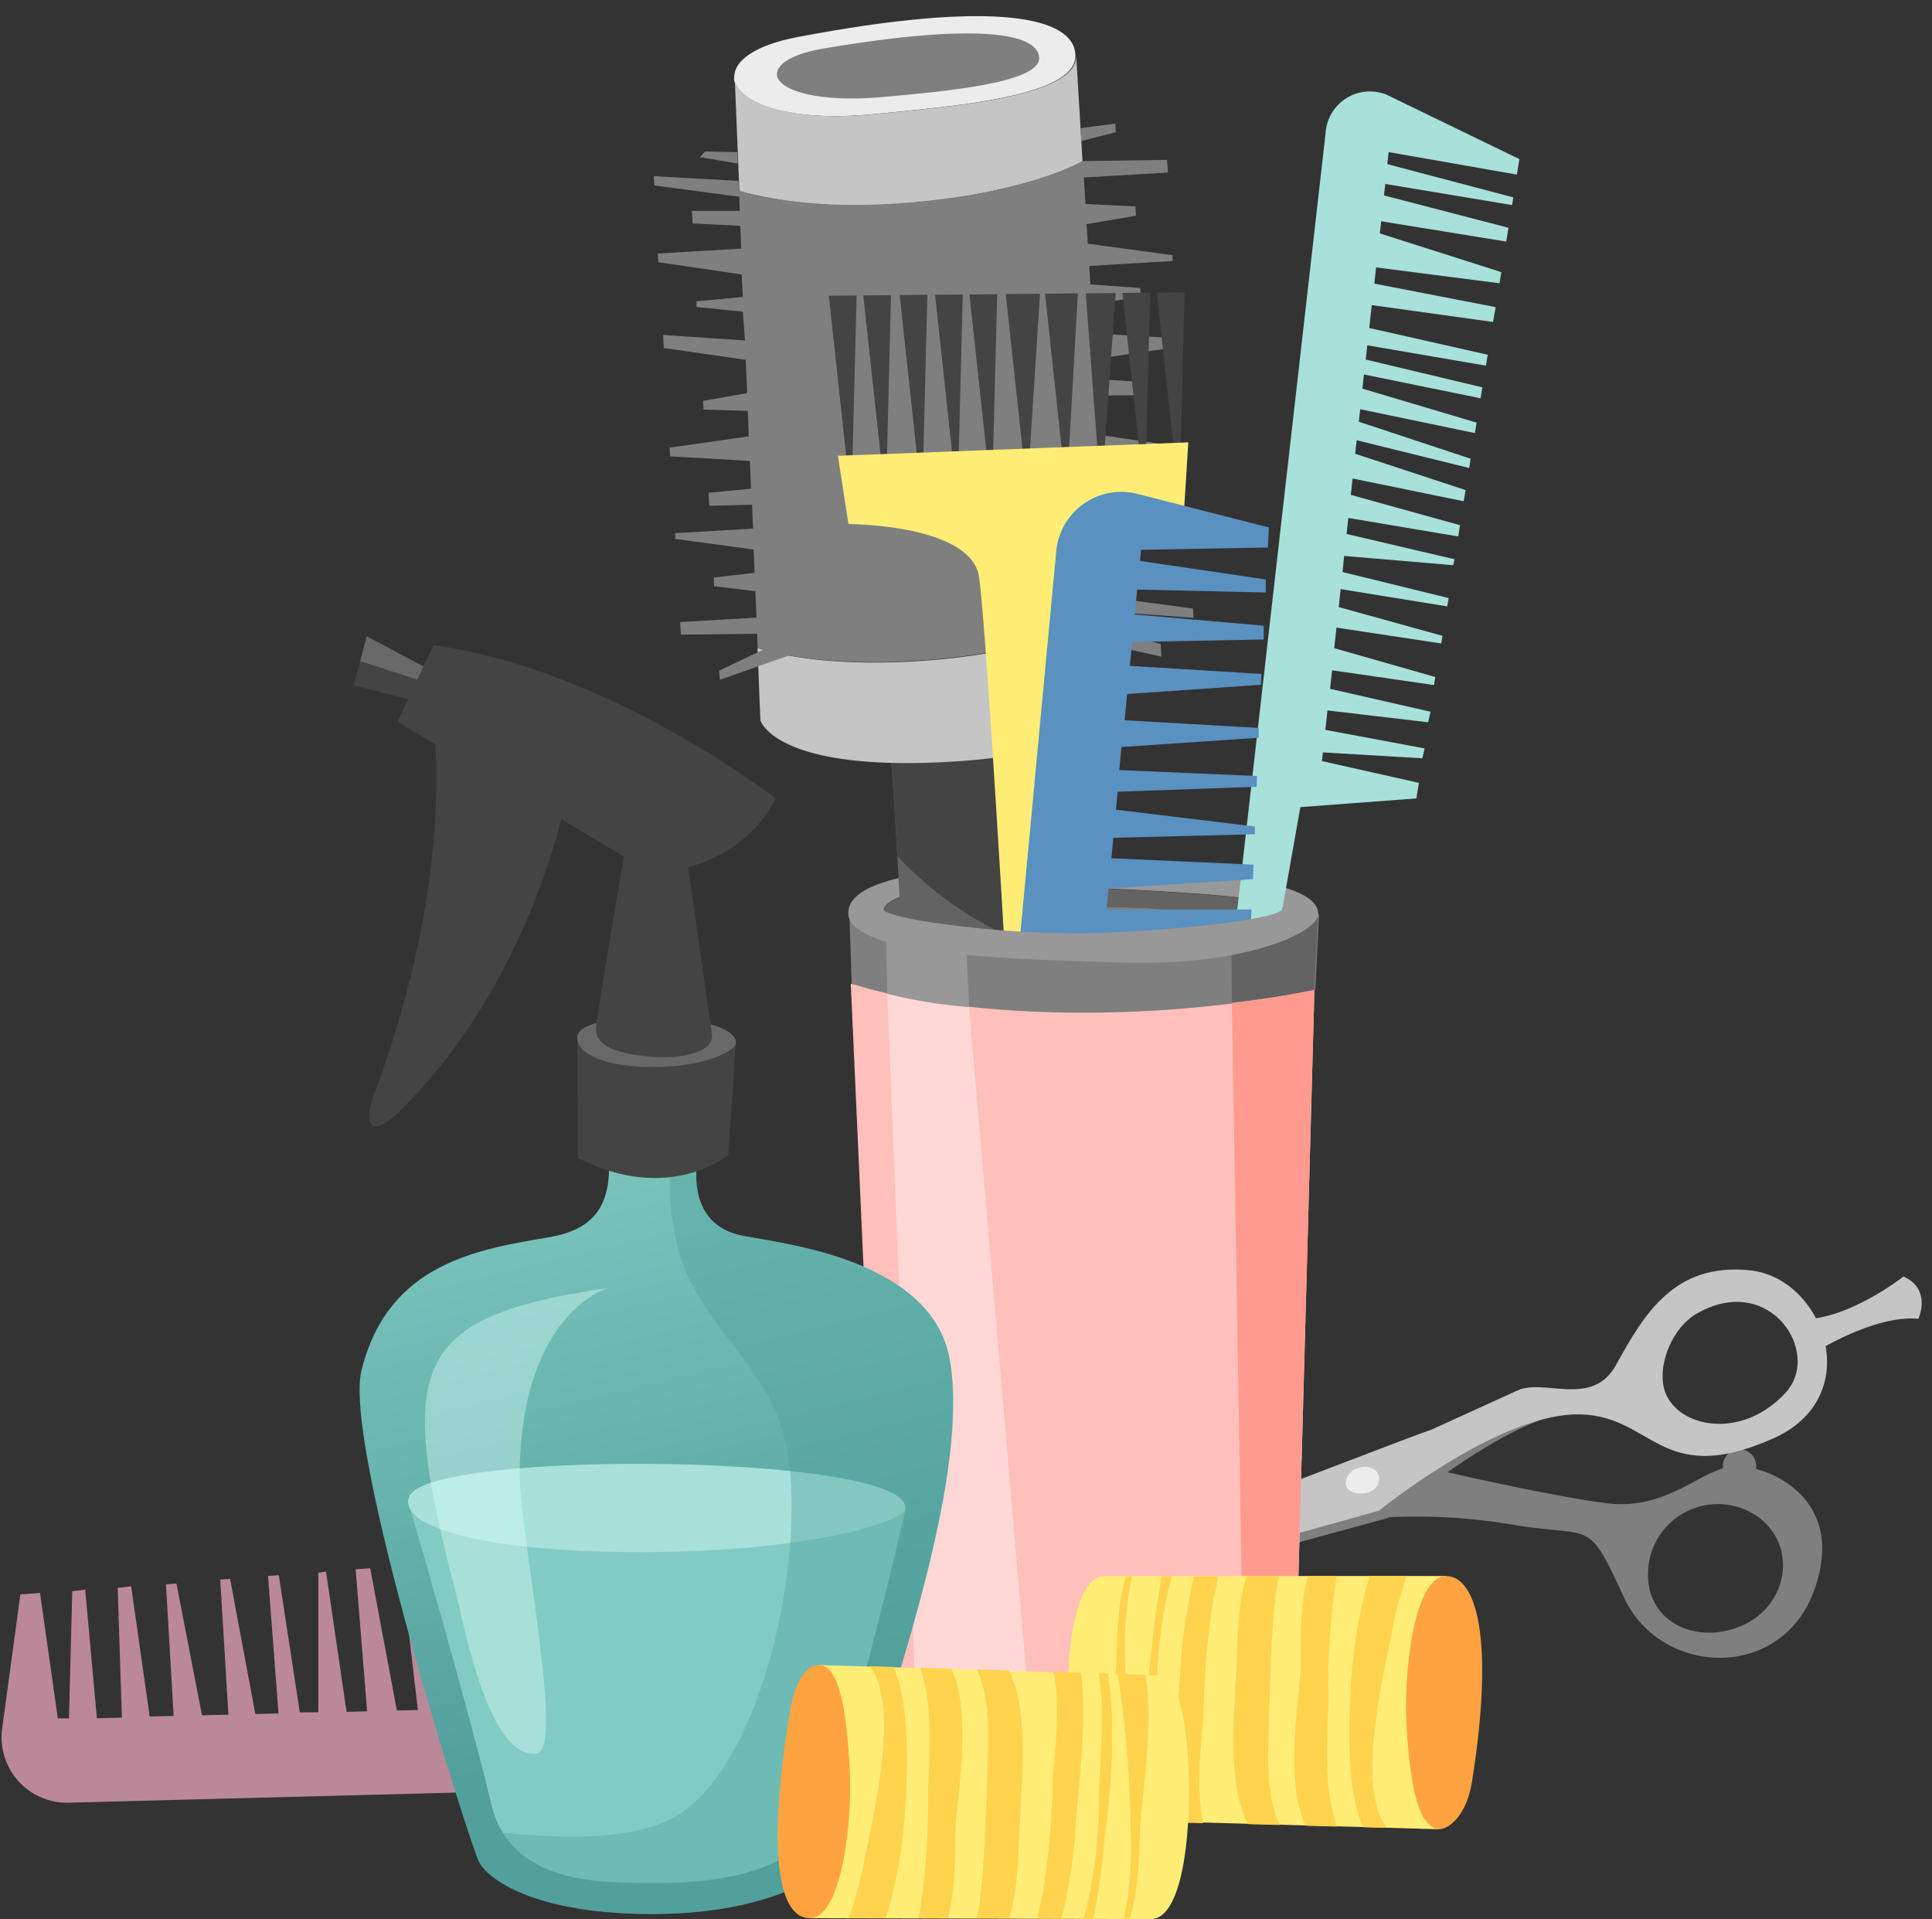 <svg xmlns="http://www.w3.org/2000/svg" viewBox="-0.2 -1.76 208.6 207.19"><rect x="-0.2" y="-1.76" width="208.6" height="207.19" fill="#333333" stroke="none"/><defs><linearGradient id="a" x1="65.06" y1="204.1" x2="82.02" y2="275.95" gradientTransform="rotate(-.28 -18834.132 885.04)" gradientUnits="userSpaceOnUse"><stop offset="0" stop-color="#82cbc4"/><stop offset="1" stop-color="#52a09c"/></linearGradient></defs><title>Depositphotos_124756486_09</title><g data-name="Layer 2"><path d="M92.16 190.65a6.12 6.12 0 0 0 6-7.94l-7.27-19-2.16.16 1.59 17.88h-1.66l-3.09-17.68-1.07.08 1.5 17.73h-1.58l-3-17.47-1.92.15L80.8 182h-1.68l-3.89-17.13-1.55.11.74 17.13-2.25.05-1.8-16.93-2.14.16.89 16.85-3.18.07-2.28-16.58-1.52.11 1.41 16.53h-2l-2.47-16.35-1.52.11 1.5 16.38-1.57-.05-3.32-16.08-1.45.11 1.93 16h-1.73l-3.83-15.8-1.31.1 2.45 15.77h-1.88l-3.68-15.36-1.57.11 1.82 15.55-2.27.05-2.88-15.36-1.57.12L39.44 183l-2.22.06L35 167.91l-.83.13v15.07h-2L29.9 168.3l-1.16.09 1.13 14.84-2.5.06-2.73-14.59-1.06.08.88 14.58-2.85.07-2.76-14.22-1.13.08.83 14.21-2.59.06-2-14.06-1.45.18.45 14-2.7.07L9 169.86l-1.4.18-.35 13.72H6.04l-1.92-13.54-2.12.16-2 14.73a7.07 7.07 0 0 0 7.38 7.75z" fill="#bb889a"/><path d="M205.32 136.06s-5.83 4.58-10.78 4.61l1 3.71s6.5-4.21 11.38-3.76c.03 0 1.48-3.2-1.6-4.56z" fill="#c5c5c5"/><circle cx="187.62" cy="156.52" r="1.8" transform="rotate(-83 187.616 156.518)" fill="#7f7f7f"/><path d="M195.69 169.91c3.56-9.91-4.92-13.43-8.47-13.38s-7.23 4.87-14 4-20-4-20-4l-3.48 5.52a61.76 61.76 0 0 1 13.72.86c8.41 1.33 7.74-.79 11.67 7.77s17 9.14 20.56-.77zm-17.89-2.71a7.54 7.54 0 0 1 11.2-5.59c5.14 3 4.07 10.28-1.64 12.35-4.88 1.79-10.28-.9-9.56-6.76z" fill="#7f7f7f"/><path d="M148.94 158.23l7.7-4.48 9.63-2.26c-7.32 2.66-16.59 10.63-16.59 10.63l-54 14.74-1.76-.21z" fill="#7f7f7f"/><path d="M93.93 176.65l54.75-15.31s12.41-10.07 21-10.39 9.06 8.1 21.51 2.62c10.27-4.52 5.54-17.35-2.43-18.18-8.2-.86-11.45 4.74-14.49 10.24-2.55 4.6-7.74 1.41-10.61 2.72l-9.21 4.2c-3.31 1.1-59.88 23-59.88 23zM179.79 149c-1.36-2.65.33-7.26 3.18-8.92 7.9-4.58 13.65 4.23 9.58 8.57-4.55 4.88-10.97 3.83-12.76.35z" fill="#c5c5c5"/><path d="M133.34 160.58l-6.07 6.75-8.27 2.31 3.29-4.8z" fill="#ececec"/><path d="M111.5 171.74l-3 .84 2.35-3.31 4-1.53z" fill="#ececec"/><path d="M145.1 158.49c.15 1.27 2.87 1.39 3.46 0s-.84-2.32-2.27-1.69a1.71 1.71 0 0 0-1.19 1.69z" fill="#ececec"/><path d="M132.76 93.05c-27.89-2.67-41.56-.64-41.36 3.82.2 4.69 18.25 4.93 29 5.31 21.32.75 29.74-7.47 12.36-9.13zm0 4.76A150.69 150.69 0 0 1 116.71 99a107.84 107.84 0 0 1-17.12-1.3c-2.78-.46-4.55-1-4.39-1.33.91-2.07 7.89-3.34 32.69-1.73 14.34.96 11.61 2.24 4.87 3.17z" fill="#989898"/><path d="M95.2 96.4c-.16.37 1.61.87 4.39 1.33.09 0 22.46-3.53 33.17.08 6.73-.93 9.47-2.21-4.88-3.14-24.79-1.61-31.77-.34-32.68 1.73z" fill="#636363"/><path d="M99.59 97.73A107.84 107.84 0 0 0 116.71 99a150.69 150.69 0 0 0 16.06-1.22c-10.77-3.57-33.09-.06-33.18-.05z" fill="#7f7f7f"/><path d="M142.92 12.66a4.8 4.8 0 0 1 6.61-4.19l14.32 6.95-.27 1.67-13.85-2.43-.14 1.3 13.6 3.59-.13.83-13.69-2.28-.14 1.24 13.44 3.49-.24 1.49-13.5-2.19-.15 1.31 13.12 4.18-.2 1.2-13.32-1.71-.19 1.75 13.1 2.54L161 33l-13.09-1.82-.27 2.47 12.79 2.89-.19 1.18-12.81-2.2-.17 1.54 12.59 3-.19 1.18-12.59-2.57-.17 1.53 12.33 3.67-.18 1.13-12.39-2.58-.15 1.35 12.08 4-.16 1-12.15-3-.16 1.46 11.92 3.92-.2 1.21-12-2.46-.19 1.77 11.79 3.27-.19 1.22-11.87-2-.19 1.73 11.66 2.73-.16.64-11.76-1-.17 1.74 11.45 2.81-.15.9-11.51-1.87-.21 1.94 11.21 3.11-.14.82L144.1 66l-.24 2.22 10.91 3.11-.14.87-11-1.59-.22 2 10.85 2.47-.26 1.14-10.87-1.28-.23 2.1 10.71 2-.23 1.07-10.74-.64-.11.94L153 82.76l-.27 1.68-12.53.94-10.96 61.92c-.43 2.81-2 3.42-1.62-.19z" fill="#a7e1da"/><path d="M95.85 78.15c1.13 14.14 1.69 30.79 2.33 45 .49 11 2.84 31.69 11.37 25.27 5.45-4.11.43-31.53 0-37.15-.85-11.13-1.82-22.28-2.29-33.43-.33-8.21-12.17-9.14-11.41.31zm8 59.23c.47-2.8 4.58-3.13 5.17-.3 1.08 5.07-5.72 3.68-5.15.3z" fill="#636363"/><path d="M107.27 77.81c-.34-8.18-12.17-9.1-11.41.35.32 4 .59 8.23.84 12.53a39.21 39.21 0 0 0 11.94 8.63c-.56-7.17-1.07-14.32-1.37-21.51z" fill="#444"/><path d="M79.08 6.51c0-1.67 2.15-3.38 6.83-4.27 21-4 29.94-2.28 30 2 .1 4.49-13.58 5.5-21.69 6.31-9.37.94-14.68-1.24-15.17-3.68z" fill="#ececec"/><path d="M83.69 6.22c0-1.07 1.68-2.22 5.31-2.79 16.08-2.7 22.91-1.68 23 1.06S101.48 8.13 95.27 8.7C88.1 9.37 84.06 8 83.7 6.45z" fill="#7f7f7f"/><path d="M119.77 64.14a74.92 74.92 0 0 1-7.58 3.24c-5.64 2-21 3.79-30.6.82l.31 7.8s1.54 5.64 20.81 4.46c17.79-1.08 17.67-6.84 17.67-6.84z" fill="#c5c5c5"/><path d="M102.3 19.68c2.84-.39 9.81-1.62 14.38-4L116 4.24c.1 4.49-13.58 5.5-21.69 6.31-9.37.94-14.68-1.24-15.17-3.68l.49 12c7.29 2 15.29 1.82 22.67.81z" fill="#c5c5c5"/><path fill="#7f7f7f" d="M79.41 14.67l-3.47-.08-.56.62 4.08.68-.05-1.22z"/><path fill="#7f7f7f" d="M120.22 11.58l-3.75.5.08 1.38 3.72-.94-.05-.94z"/><path d="M125.8 15.5l-9.12.13c-4.57 2.43-11.53 3.66-14.38 4-7.38 1-15.38 1.19-22.71-.77l-.06-1.09-9.14-.51.06 1 9.17 1.22.05 1.52H74.5l.08 1.36 5.15.26.1 2.46-9 .53.05.94 9 1.32.12 2.43-5 .47v.62l5 .5.24 3.11-8.85-.6.08 1.41 8.85 1.28.15 3.59-4.76.84.05.94 4.78.14.11 2.75-8.55 1.22.06.94 8.61.49.12 3-4.59.44.08 1.41 4.62-.12.11 2.58-8.41.49v.62l8.47 1.15.1 2.52-4.42.5.06.94 4.45.54.12 2.85-8.24.48.08 1.36 8.23-.1.06 1.54.64.17-4.8 2.27.06 1L85 69c9.47 1.72 22.14.09 27.14-1.65.57-.2 1.19-.43 1.83-.69l11.23 2.47-.08-1.36-8.22-2.35q1.22-.55 2.49-1.15l9.28.67-.06-1-9-1.2-.1-1.51 5.18-.39v-.63l-5.24-.62-.15-2.38 8.9-.52-.05-.94-9-1.32-.23-3.59 5.2-.92-.06-.94-5.27-.15-.1-1.52 9 .62-.08-1.41-9.06-1.32-.27-4.25 5.29-.05-.08-1.41-5.32-.31L118 37l9-1.3-.06-.94-9.07-.52-.2-3.14 5.3-.83-.06-.94-5.38-.38-.12-2 9-.53v-.63l-9.16-1.24-.13-2.11 5.33-.91-.06-1-5.39-.27-.18-2.86 9.09-.53z" fill="#7f7f7f"/><path fill="#444" d="M91.22 47.98l-1.93-17.81 3-.03-.45 17.84h-.62z"/><path fill="#444" d="M94.94 47.95l-1.93-17.82 2.99-.02-.44 17.83-.62.01z"/><path fill="#444" d="M98.86 47.91L96.94 30.1l2.99-.03-.45 17.83-.62.01z"/><path fill="#444" d="M102.68 47.88l-1.92-17.82 2.99-.03-.45 17.84-.62.01z"/><path fill="#444" d="M106.4 47.84l-1.93-17.81 3-.03-.46 17.83-.61.01z"/><path fill="#444" d="M110.32 47.8l-1.93-17.81 3.7-.04-1.15 17.85h-.62z"/><path fill="#444" d="M114.55 47.76l-1.92-17.81 3.55-.04-1.01 17.85h-.62z"/><path fill="#444" d="M118.37 47.73l-1.34-17.82 3.23-.03-1.27 17.84-.62.01z"/><path fill="#444" d="M122.91 47.68l-1.92-17.81 2.99-.03-.45 17.83-.62.01z"/><path fill="#444" d="M126.63 47.65l-1.93-17.82 3-.03-.45 17.84-.62.01z"/><path d="M90.27 47.45l1.14 7.37s12.48 0 14 5.23c1.08 3.68 6.31 102.1 6.31 102.1.19 4 2.32 5.06 2.27 0 0 0-.28-94.53.11-101.26s13.53-7.33 13.53-7.33l.47-7.56z" fill="#ffed76"/><path d="M105.9 142.33a6.13 6.13 0 0 0 7.16 7l19.7-5 .1-2.16-17.94-.55.16-1.65L133 139v-1.07l-17.71-.7.15-1.58 17.7-.86.09-1.93-17.44-.78.16-1.67 17.47-1.82.07-1.55-17.1-1.32.22-2.24 17 .23.1-2.14-16.71-1.13.3-3.16L134 117l.07-1.52-16.57-.57.19-2 16.53-.5.07-1.52-16.39-.06.19-2 16.36-1.38.06-1.45h-16.17l.17-1.72 16.15-1.91.06-1.32-16 .55.18-1.88L134.85 98l.08-1.57h-15.66l.22-2.27 15.59-1 .07-1.57-15.35-.69.21-2.21 15.28-.38v-.84l-15-1.81.18-1.94 15-.54.05-1.16-14.87-.64.24-2.49 14.81-1v-1.06L121.23 76l.27-2.83 14.45-1L136 71l-14.21-.87.25-2.58 14.2-.27v-1.49l-13.91-1.21.25-2.69 13.89.32V60.8l-13.58-2 .11-1.2 13.7-.25.1-2.17-14.4-3.67a7.06 7.06 0 0 0-8.57 6.4z" fill="#5991c0"/><path d="M139.6 185.35l.06-4.23a60.09 60.09 0 0 1-44.52.45l.08 3.67a42.29 42.29 0 0 0 44.38.11z" fill="#7f7f7f"/><path d="M91.66 104.45l3.47 77.12a60.09 60.09 0 0 0 44.52-.45l2.07-76c-17.2 3.56-37.49 1.4-50.06-.67z" fill="#ffbfba"/><path d="M139 97.54c-6.87 2.85-15.92 2-23.2 2-6.87 0-14.44.3-20.83-2.43a4.23 4.23 0 0 1-.47-.24h-3l.26 7.58c12.18 3.84 32.85 4.23 50.06.65l.39-8.11h-2a10 10 0 0 1-1.21.55z" fill="#7f7f7f"/><path d="M98.73 182.81l.09 4.39a42.56 42.56 0 0 0 12.6 4l-.25-5.83a62.78 62.78 0 0 1-12.44-2.56z" fill="#989898"/><path d="M95.59 105.49l3.14 77.32a62.78 62.78 0 0 0 12.44 2.53l-6.74-78.41a77.76 77.76 0 0 1-8.84-1.44z" fill="#ffd8d6"/><path d="M95.45 98.53l.14 7a52.47 52.47 0 0 0 8.84 1.44l-.28-6.42a30 30 0 0 1-8.7-2.02z" fill="#989898"/><path d="M139.65 181.12c-1.87.78-3.72 1.41-5.55 2v5.1a33.38 33.38 0 0 0 5.46-2.84z" fill="#636363"/><path d="M134.1 183.08c1.83-.55 3.68-1.19 5.55-2l2.07-76c-2.89.6-5.88 1.08-8.91 1.46z" fill="#ff9b8e"/><path d="M132.81 106.44a86.62 86.62 0 0 0 8.91-1.34l.39-8.11h-4.94l-4.41 3.48z" fill="#636363"/><path d="M138.25 96.35c-.07.51-2.34 1-5.48 1.46A150.69 150.69 0 0 1 116.71 99a107.84 107.84 0 0 1-17.12-1.3c-2.78-.46-4.55-1-4.39-1.33s-3.85-.76-3.8.47c.2 4.69 18.25 4.93 29 5.31 14.24.5 21.75-3.4 21.75-5.19-.04-.88-2.34-.69-3.9-.61z" fill="#989898"/><path d="M75.5 121.41s-2.66 8.28 3.86 10.1c3 .85 21.06 2 23 13.64s-4.73 32.44-12.12 53.92c0 0-5.22 5.75-19.79 5.81-12.88.06-18-3.76-18.94-5.63s-14.71-44.86-12.68-53.06c2.89-11.68 12.7-13.08 20.38-14.4 7.06-1.22 6.42-6.35 6.32-10.71z" fill="url(#a)"/><path d="M97.59 161.17s-6 25.77-9.06 33.16c-3 7.13-14.51 7.19-17.9 7.21-6.37 0-15.69.07-17.78-8.5-2.85-11.83-8.75-31.87-8.75-31.87z" fill="#82cbc4"/><path d="M44 159.75c2.32-5.05 54.43-4.6 53.54 1.41-.21 1.4-10.33 4.61-28.32 4.65s-26.6-2.95-25.22-6.06z" fill="#a7e1da"/><path d="M65.5 137.28c-21.5 3.16-22.92 8.35-16.4 33.27.81 3.09 3.5 17.76 8.65 17 3.1-.44-2-24.45-1.84-30.6.32-17.16 9.59-19.67 9.59-19.67z" fill="#ddfff9" opacity=".4"/><path d="M70.48 204.89c14.57-.07 19.79-5.81 19.79-5.81 7.39-21.49 14.08-42.35 12.12-53.92s-20-12.79-23-13.64c-6.52-1.82-3.86-10.1-3.86-10.1l-3.41-.12c-.13 5-.06 10.07 1.78 14.34 3 6.88 8.93 10.53 10.68 18.12 2.52 11-2 34.36-11.51 40.4-6.88 4.35-21.62 1.29-22.7 1.73.62 1.87 1.05 3.08 1.2 3.36.94 1.87 6.03 5.7 18.91 5.64z" fill="#52a09c" opacity=".4"/><path d="M42.86 118.29c-2.78 2.72-4 1.71-2.65-1.93 3.22-8.62 8-24.61 6.37-40.61l14.56 7.63s-3.41 20.35-18.28 34.91z" fill="#444"/><path fill="#444" d="M47.69 71.35l-8.29-4.41-1.4 5.28 8.31 2.14 1.38-3.01z"/><path fill="#686868" d="M45.53 70.2l-.63 1.43-6.21-2.01.71-2.68 6.13 3.26z"/><path d="M79.26 110.83l-.82 12.1s-6.38 5.38-16.23.33L62.14 110c15.27 1.67 17.12.83 17.12.83z" fill="#444"/><path d="M79.26 110.83c0 .78-3.12 2.59-8.84 2.61s-8.61-1.66-8.27-3.41c.54-2.84 17.16-2.59 17.11.8z" fill="#686868"/><path d="M76.68 110L74.1 91.86s6.5-1.38 9.43-7.42c0 0-17.76-13.87-36.91-16.55l-3.9 8.26 24.44 14.56s-2.88 16.83-3 18.45c-.15 2.11 2.37 2.85 6 3.17 3.14.26 6.6-.42 6.52-2.33z" fill="#444"/><path d="M155.11 195.73l.41-13.67.41-13.67h-36.82c-3.4 0-4.27 8.79-4 15.15.24 7 1.3 10.83 3.16 11.14z" fill="#ffed76"/><path d="M155.1 195.74c2.13.42 0 0 0 0 1.26 0 3.07-1.64 3.63-5.13 2.49-15.62.43-22.24-2.81-22.21-3.4 0-4.59 10.17-4.25 16.2.41 6.94 1.33 10.71 3.43 11.14z" fill="#ffa340"/><path d="M147 195.51l2.55.07c-3.56-4.48-.05-17.67.59-21.53a41.4 41.4 0 0 1 1.55-5.65h-4a50.85 50.85 0 0 0-2.06 12.47c-.11 2.13-.63 10.52 1.37 14.64z" fill="#ffd34d"/><path d="M140.22 178.67c-.23 3.31-1.67 12.13.56 16.68l3.38.09c-1.64-4.33-.93-10.55-.93-14.17a75.3 75.3 0 0 1 .89-12.86H141c-1 3.59-.69 8.88-.78 10.26z" fill="#ffd34d"/><path d="M134.54 195.18l3.43.09c-1.58-3.46-1.25-7.71-1.15-11.55.13-4.54.22-9.1.76-13.61.07-.57.18-1.13.3-1.69h-3.47c-1 3-1 6.6-1.1 9.68-.14 3.97-1.18 12.51 1.23 17.08z" fill="#ffd34d"/><path d="M126.71 195l3 .08c-.94-4.15 0-9.92.05-12.66a89 89 0 0 1 .9-10.6c0-.38.4-1.85.68-3.37h-2.6a55.81 55.81 0 0 0-1.39 8.53c-.14 4.02-1.35 11.77-.64 18.02z" fill="#ffd34d"/><path d="M123.83 194.89h1c-.78-4.44-.16-9.38-.1-13.75a49.15 49.15 0 0 1 1.58-12.73h-1.06a79.67 79.67 0 0 0-1.13 8.15c-.65 5.7-1.21 12.32-.29 18.33z" fill="#ffd34d"/><path d="M122 168.44h-.6c-1 3-.95 6.69-1.09 9.63-.19 3.94-1.46 11.23-.51 16.71l3 .08a114.29 114.29 0 0 1-1.5-16.86 39.77 39.77 0 0 1 .7-9.56z" fill="#ffd34d"/><path d="M88.16 178l-.47 13.66-.47 13.67 36.83.1c3.41 0 4.28-9.07 4.11-15.14-.2-7-1.26-10.84-3.12-11.15z" fill="#ffed76"/><path d="M88.16 178c-1.26 0-2.52 1.66-3.09 5.14-2.56 15.62-1.08 22.2 2.15 22.19 3.4 0 4.64-10.16 4.32-16.18-.37-6.94-1.26-10.84-3.12-11.15z" fill="#ffa340"/><path d="M96.25 178.21l-2.55-.08c3.54 4.49 0 17.66-.68 21.52a42.27 42.27 0 0 1-1.57 5.65h4a50.87 50.87 0 0 0 2.11-12.46c.13-2.15.66-10.5-1.31-14.63z" fill="#ffd34d"/><path d="M103 195.08c.24-3.31 1.72-12.12-.49-16.68l-3.38-.1c1.62 4.34.89 10.55.87 14.17a75.69 75.69 0 0 1-1 12.85h3.16c.97-3.62.71-8.87.84-10.24z" fill="#ffd34d"/><path d="M108.72 178.59l-3.43-.11c1.56 3.46 1.22 7.72 1.1 11.55-.15 4.54-.25 9.1-.82 13.61-.07.56-.18 1.13-.31 1.69h3.47c1-3 1-6.6 1.14-9.68.13-3.95 1.23-12.48-1.15-17.06z" fill="#ffd34d"/><path d="M116.54 178.84l-3-.1c.92 4.16-.08 9.92-.1 12.66a88.88 88.88 0 0 1-.94 10.59c0 .38-.41 1.85-.69 3.37h2.6a55.83 55.83 0 0 0 1.43-8.52c.16-4.01 1.4-11.78.7-18z" fill="#ffd34d"/><path d="M119.43 178.92h-1c.76 4.44.11 9.38 0 13.75a49.1 49.1 0 0 1-1.63 12.73h1.06a79.35 79.35 0 0 0 1.16-8.15c.71-5.69 1.3-12.32.41-18.33z" fill="#ffd34d"/><path d="M121.16 205.38h.6c1-3 1-6.68 1.13-9.63.21-3.94 1.51-11.23.58-16.71l-3-.09a114.54 114.54 0 0 1 1.4 16.82 39.69 39.69 0 0 1-.71 9.61z" fill="#ffd34d"/></g></svg>